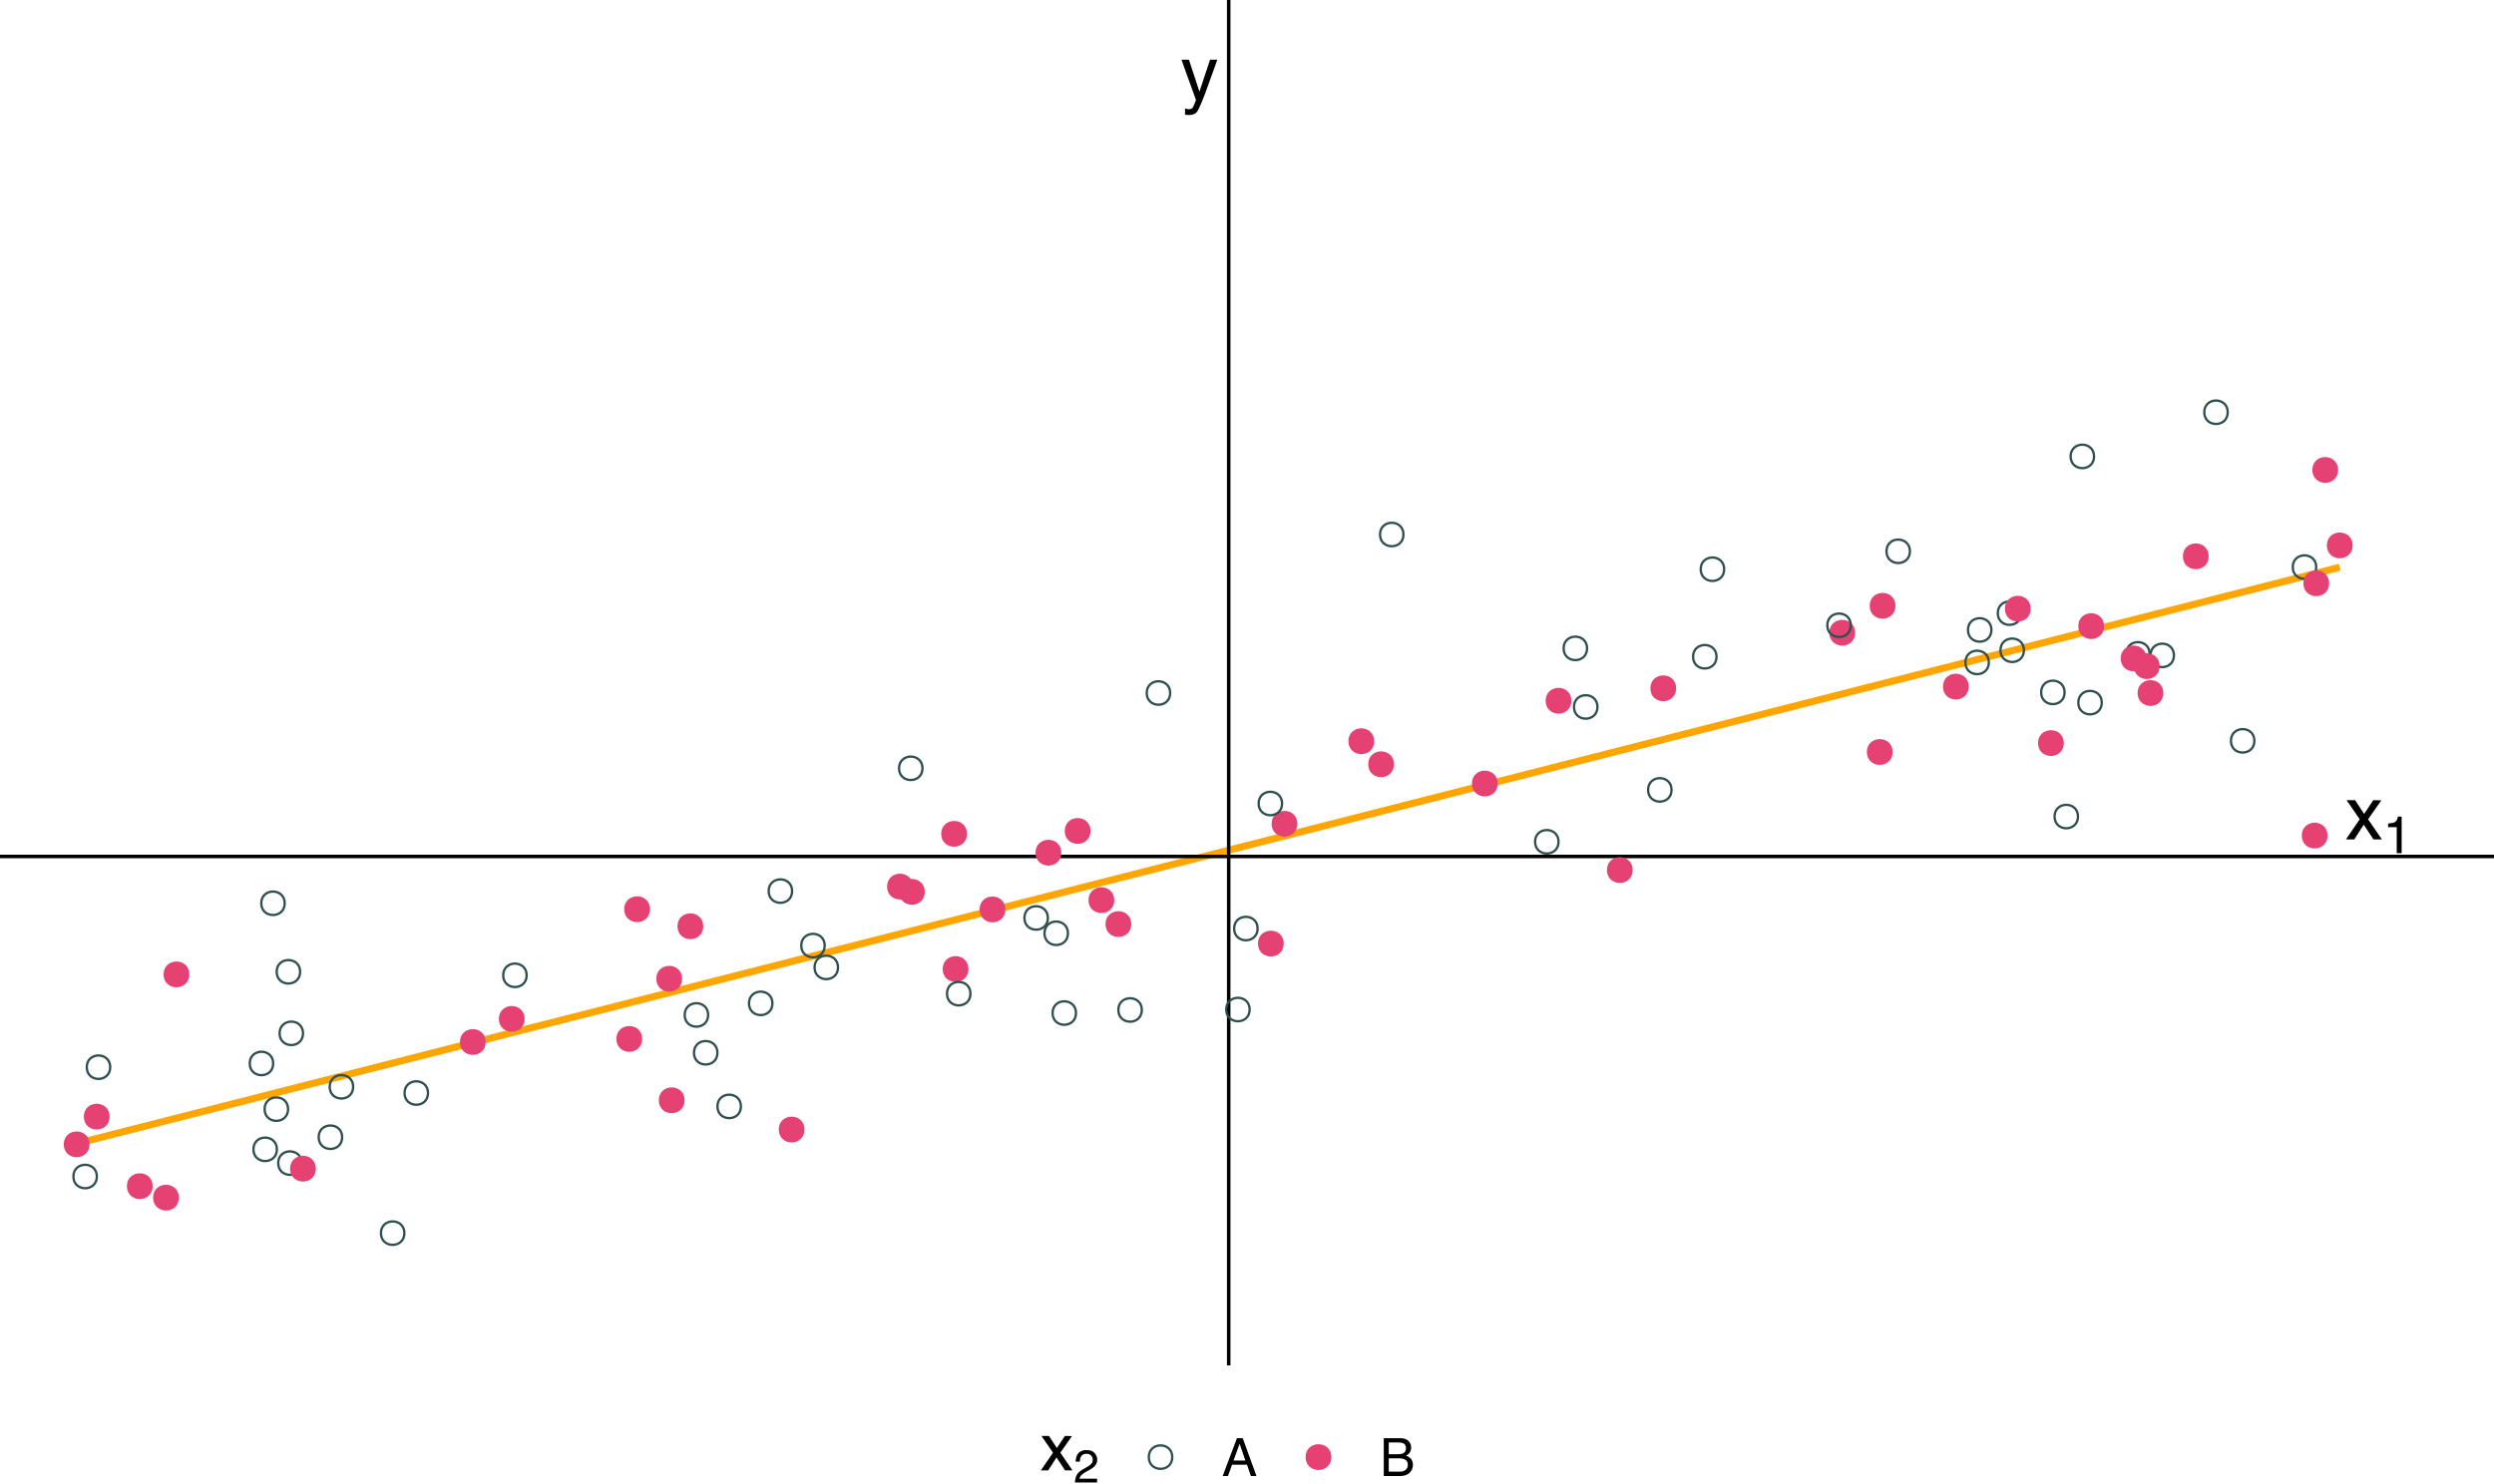 <?xml version="1.0" encoding="UTF-8"?>
<svg xmlns="http://www.w3.org/2000/svg" xmlns:xlink="http://www.w3.org/1999/xlink" width="756pt" height="450pt" viewBox="0 0 756 450" version="1.1">
<defs>
<g>
<symbol overflow="visible" id="glyph0-0">
<path style="stroke:none;" d="M 0.734 0 L 0.734 -16.328 L 13.688 -16.328 L 13.688 0 Z M 11.656 -2.047 L 11.656 -14.281 L 2.781 -14.281 L 2.781 -2.047 Z M 11.656 -2.047 "/>
</symbol>
<symbol overflow="visible" id="glyph0-1">
<path style="stroke:none;" d="M 8.906 -11.906 L 11.109 -11.906 C 10.828 -11.145 10.203 -9.406 9.234 -6.688 C 8.504 -4.633 7.898 -2.961 7.422 -1.672 C 6.266 1.359 5.445 3.207 4.969 3.875 C 4.488 4.539 3.672 4.875 2.516 4.875 C 2.234 4.875 2.016 4.863 1.859 4.844 C 1.711 4.82 1.531 4.781 1.312 4.719 L 1.312 2.906 C 1.656 3 1.906 3.055 2.062 3.078 C 2.219 3.098 2.359 3.109 2.484 3.109 C 2.848 3.109 3.117 3.047 3.297 2.922 C 3.473 2.805 3.617 2.66 3.734 2.484 C 3.773 2.422 3.91 2.113 4.141 1.562 C 4.367 1.02 4.535 0.613 4.641 0.344 L 0.234 -11.906 L 2.5 -11.906 L 5.688 -2.219 Z M 5.688 -12.188 Z M 5.688 -12.188 "/>
</symbol>
<symbol overflow="visible" id="glyph0-2">
<path style="stroke:none;" d="M 0.328 -11.906 L 2.922 -11.906 L 5.656 -7.719 L 8.422 -11.906 L 10.859 -11.844 L 6.844 -6.109 L 11.031 0 L 8.484 0 L 5.531 -4.469 L 2.656 0 L 0.125 0 L 4.312 -6.109 Z M 0.328 -11.906 "/>
</symbol>
<symbol overflow="visible" id="glyph1-0">
<path style="stroke:none;" d="M 0.516 0 L 0.516 -11.438 L 9.594 -11.438 L 9.594 0 Z M 8.156 -1.438 L 8.156 -10 L 1.953 -10 L 1.953 -1.438 Z M 8.156 -1.438 "/>
</symbol>
<symbol overflow="visible" id="glyph1-1">
<path style="stroke:none;" d="M 1.531 -7.891 L 1.531 -8.969 C 2.539 -9.062 3.242 -9.223 3.641 -9.453 C 4.035 -9.691 4.332 -10.238 4.531 -11.094 L 5.641 -11.094 L 5.641 0 L 4.141 0 L 4.141 -7.891 Z M 1.531 -7.891 "/>
</symbol>
<symbol overflow="visible" id="glyph2-0">
<path style="stroke:none;" d="M 0.641 0 L 0.641 -14.344 L 12.031 -14.344 L 12.031 0 Z M 10.234 -1.797 L 10.234 -12.547 L 2.438 -12.547 L 2.438 -1.797 Z M 10.234 -1.797 "/>
</symbol>
<symbol overflow="visible" id="glyph2-1">
<path style="stroke:none;" d="M 0.297 -10.453 L 2.562 -10.453 L 4.969 -6.781 L 7.406 -10.453 L 9.547 -10.406 L 6.016 -5.359 L 9.703 0 L 7.453 0 L 4.859 -3.922 L 2.328 0 L 0.109 0 L 3.797 -5.359 Z M 0.297 -10.453 "/>
</symbol>
<symbol overflow="visible" id="glyph3-0">
<path style="stroke:none;" d="M 0.453 0 L 0.453 -10.047 L 8.422 -10.047 L 8.422 0 Z M 7.172 -1.266 L 7.172 -8.781 L 1.703 -8.781 L 1.703 -1.266 Z M 7.172 -1.266 "/>
</symbol>
<symbol overflow="visible" id="glyph3-1">
<path style="stroke:none;" d="M 0.438 0 C 0.477 -0.844 0.648 -1.578 0.953 -2.203 C 1.266 -2.828 1.859 -3.395 2.734 -3.906 L 4.047 -4.656 C 4.629 -5 5.039 -5.289 5.281 -5.531 C 5.656 -5.914 5.844 -6.352 5.844 -6.844 C 5.844 -7.406 5.672 -7.852 5.328 -8.188 C 4.984 -8.531 4.531 -8.703 3.969 -8.703 C 3.125 -8.703 2.539 -8.379 2.219 -7.734 C 2.039 -7.391 1.941 -6.914 1.922 -6.312 L 0.672 -6.312 C 0.691 -7.164 0.852 -7.863 1.156 -8.406 C 1.688 -9.352 2.625 -9.828 3.969 -9.828 C 5.094 -9.828 5.91 -9.52 6.422 -8.906 C 6.941 -8.301 7.203 -7.629 7.203 -6.891 C 7.203 -6.109 6.926 -5.438 6.375 -4.875 C 6.062 -4.551 5.488 -4.16 4.656 -3.703 L 3.719 -3.188 C 3.281 -2.938 2.93 -2.703 2.672 -2.484 C 2.211 -2.086 1.926 -1.645 1.812 -1.156 L 7.156 -1.156 L 7.156 0 Z M 0.438 0 "/>
</symbol>
<symbol overflow="visible" id="glyph4-0">
<path style="stroke:none;" d="M 0.516 0 L 0.516 -11.484 L 9.625 -11.484 L 9.625 0 Z M 8.188 -1.438 L 8.188 -10.047 L 1.953 -10.047 L 1.953 -1.438 Z M 8.188 -1.438 "/>
</symbol>
<symbol overflow="visible" id="glyph4-1">
<path style="stroke:none;" d="M 7.109 -4.703 L 5.375 -9.781 L 3.516 -4.703 Z M 4.562 -11.484 L 6.312 -11.484 L 10.484 0 L 8.781 0 L 7.609 -3.438 L 3.078 -3.438 L 1.828 0 L 0.234 0 Z M 4.562 -11.484 "/>
</symbol>
<symbol overflow="visible" id="glyph4-2">
<path style="stroke:none;" d="M 5.531 -6.625 C 6.188 -6.625 6.695 -6.719 7.062 -6.906 C 7.633 -7.188 7.922 -7.703 7.922 -8.453 C 7.922 -9.203 7.617 -9.707 7.016 -9.969 C 6.672 -10.113 6.16 -10.188 5.484 -10.188 L 2.703 -10.188 L 2.703 -6.625 Z M 6.062 -1.328 C 7.008 -1.328 7.688 -1.602 8.094 -2.156 C 8.352 -2.508 8.484 -2.93 8.484 -3.422 C 8.484 -4.254 8.109 -4.82 7.359 -5.125 C 6.961 -5.289 6.441 -5.375 5.797 -5.375 L 2.703 -5.375 L 2.703 -1.328 Z M 1.188 -11.484 L 6.109 -11.484 C 7.453 -11.484 8.41 -11.082 8.984 -10.281 C 9.316 -9.801 9.484 -9.254 9.484 -8.641 C 9.484 -7.91 9.273 -7.316 8.859 -6.859 C 8.648 -6.609 8.344 -6.383 7.938 -6.188 C 8.531 -5.957 8.973 -5.703 9.266 -5.422 C 9.773 -4.922 10.031 -4.234 10.031 -3.359 C 10.031 -2.617 9.801 -1.945 9.344 -1.344 C 8.645 -0.445 7.539 0 6.031 0 L 1.188 0 Z M 1.188 -11.484 "/>
</symbol>
</g>
<clipPath id="clip1">
  <path d="M 371 0 L 373 0 L 373 414 L 371 414 Z M 371 0 "/>
</clipPath>
</defs>
<g id="surface34">
<rect x="0" y="0" width="756" height="450" style="fill:rgb(100%,100%,100%);fill-opacity:1;stroke:none;"/>
<path style="fill:none;stroke-width:2.134;stroke-linecap:butt;stroke-linejoin:round;stroke:rgb(100%,64.706%,0%);stroke-opacity:1;stroke-miterlimit:10;" d="M 23.234 346.742 L 31.918 344.531 L 40.602 342.316 L 57.969 337.895 L 66.652 335.68 L 92.703 329.047 L 101.387 326.832 L 118.754 322.41 L 127.438 320.195 L 153.488 313.562 L 162.172 311.348 L 188.223 304.715 L 196.906 302.5 L 214.273 298.078 L 222.957 295.863 L 249.008 289.23 L 257.691 287.016 L 275.059 282.594 L 283.742 280.379 L 309.793 273.746 L 318.477 271.531 L 327.16 269.32 L 335.848 267.109 L 344.531 264.898 L 353.215 262.684 L 370.582 258.262 L 379.266 256.047 L 405.316 249.414 L 414 247.199 L 431.367 242.777 L 440.051 240.562 L 466.102 233.93 L 474.785 231.715 L 500.836 225.082 L 509.52 222.867 L 526.887 218.445 L 535.57 216.23 L 561.621 209.598 L 570.305 207.383 L 587.672 202.961 L 596.355 200.746 L 622.406 194.113 L 631.09 191.898 L 657.141 185.266 L 665.824 183.051 L 683.191 178.629 L 691.875 176.414 L 709.242 171.992 "/>
<path style="fill:none;stroke-width:1.067;stroke-linecap:butt;stroke-linejoin:round;stroke:rgb(0%,0%,0%);stroke-opacity:1;stroke-miterlimit:10;" d="M 0 259.691 L 756 259.691 "/>
<g clip-path="url(#clip1)" clip-rule="nonzero">
<path style="fill:none;stroke-width:1.067;stroke-linecap:butt;stroke-linejoin:round;stroke:rgb(0%,0%,0%);stroke-opacity:1;stroke-miterlimit:10;" d="M 372.453 414 L 372.453 0 "/>
</g>
<g style="fill:rgb(0%,0%,0%);fill-opacity:1;">
  <use xlink:href="#glyph0-1" x="357.898" y="30.004"/>
</g>
<g style="fill:rgb(0%,0%,0%);fill-opacity:1;">
  <use xlink:href="#glyph0-2" x="710.984" y="254.527"/>
</g>
<g style="fill:rgb(0%,0%,0%);fill-opacity:1;">
  <use xlink:href="#glyph1-1" x="722.367" y="258.691"/>
</g>
<path style="fill:none;stroke-width:0.709;stroke-linecap:round;stroke-linejoin:round;stroke:rgb(18.431%,30.98%,30.98%);stroke-opacity:1;stroke-miterlimit:10;" d="M 634.766 138.395 C 634.766 143.133 627.656 143.133 627.656 138.395 C 627.656 133.652 634.766 133.652 634.766 138.395 "/>
<path style="fill:none;stroke-width:0.709;stroke-linecap:round;stroke-linejoin:round;stroke:rgb(18.431%,30.98%,30.98%);stroke-opacity:1;stroke-miterlimit:10;" d="M 234.145 304.234 C 234.145 308.973 227.035 308.973 227.035 304.234 C 227.035 299.492 234.145 299.492 234.145 304.234 "/>
<path style="fill:none;stroke-width:0.709;stroke-linecap:round;stroke-linejoin:round;stroke:rgb(18.431%,30.98%,30.98%);stroke-opacity:1;stroke-miterlimit:10;" d="M 637.105 213.047 C 637.105 217.785 629.996 217.785 629.996 213.047 C 629.996 208.305 637.105 208.305 637.105 213.047 "/>
<path style="fill:none;stroke-width:0.709;stroke-linecap:round;stroke-linejoin:round;stroke:rgb(18.431%,30.98%,30.98%);stroke-opacity:1;stroke-miterlimit:10;" d="M 481.086 196.598 C 481.086 201.336 473.977 201.336 473.977 196.598 C 473.977 191.855 481.086 191.855 481.086 196.598 "/>
<path style="fill-rule:nonzero;fill:rgb(90.196%,25.49%,45.098%);fill-opacity:1;stroke-width:0.709;stroke-linecap:round;stroke-linejoin:round;stroke:rgb(90.196%,25.49%,45.098%);stroke-opacity:1;stroke-miterlimit:10;" d="M 45.93 359.672 C 45.93 364.414 38.82 364.414 38.82 359.672 C 38.82 354.934 45.93 354.934 45.93 359.672 "/>
<path style="fill-rule:nonzero;fill:rgb(90.196%,25.49%,45.098%);fill-opacity:1;stroke-width:0.709;stroke-linecap:round;stroke-linejoin:round;stroke:rgb(90.196%,25.49%,45.098%);stroke-opacity:1;stroke-miterlimit:10;" d="M 392.918 249.781 C 392.918 254.523 385.805 254.523 385.805 249.781 C 385.805 245.043 392.918 245.043 392.918 249.781 "/>
<path style="fill-rule:nonzero;fill:rgb(90.196%,25.49%,45.098%);fill-opacity:1;stroke-width:0.709;stroke-linecap:round;stroke-linejoin:round;stroke:rgb(90.196%,25.49%,45.098%);stroke-opacity:1;stroke-miterlimit:10;" d="M 321.355 258.551 C 321.355 263.289 314.246 263.289 314.246 258.551 C 314.246 253.809 321.355 253.809 321.355 258.551 "/>
<path style="fill-rule:nonzero;fill:rgb(90.196%,25.49%,45.098%);fill-opacity:1;stroke-width:0.709;stroke-linecap:round;stroke-linejoin:round;stroke:rgb(90.196%,25.49%,45.098%);stroke-opacity:1;stroke-miterlimit:10;" d="M 207.164 333.621 C 207.164 338.363 200.055 338.363 200.055 333.621 C 200.055 328.883 207.164 328.883 207.164 333.621 "/>
<path style="fill-rule:nonzero;fill:rgb(90.196%,25.49%,45.098%);fill-opacity:1;stroke-width:0.709;stroke-linecap:round;stroke-linejoin:round;stroke:rgb(90.196%,25.49%,45.098%);stroke-opacity:1;stroke-miterlimit:10;" d="M 212.824 280.855 C 212.824 285.594 205.711 285.594 205.711 280.855 C 205.711 276.113 212.824 276.113 212.824 280.855 "/>
<path style="fill:none;stroke-width:0.709;stroke-linecap:round;stroke-linejoin:round;stroke:rgb(18.431%,30.98%,30.98%);stroke-opacity:1;stroke-miterlimit:10;" d="M 91.445 352.672 C 91.445 357.414 84.332 357.414 84.332 352.672 C 84.332 347.934 91.445 347.934 91.445 352.672 "/>
<path style="fill-rule:nonzero;fill:rgb(90.196%,25.49%,45.098%);fill-opacity:1;stroke-width:0.709;stroke-linecap:round;stroke-linejoin:round;stroke:rgb(90.196%,25.49%,45.098%);stroke-opacity:1;stroke-miterlimit:10;" d="M 279.973 270.422 C 279.973 275.164 272.863 275.164 272.863 270.422 C 272.863 265.684 279.973 265.684 279.973 270.422 "/>
<path style="fill:none;stroke-width:0.709;stroke-linecap:round;stroke-linejoin:round;stroke:rgb(18.431%,30.98%,30.98%);stroke-opacity:1;stroke-miterlimit:10;" d="M 651.617 198.262 C 651.617 203 644.508 203 644.508 198.262 C 644.508 193.52 651.617 193.52 651.617 198.262 "/>
<path style="fill-rule:nonzero;fill:rgb(90.196%,25.49%,45.098%);fill-opacity:1;stroke-width:0.709;stroke-linecap:round;stroke-linejoin:round;stroke:rgb(90.196%,25.49%,45.098%);stroke-opacity:1;stroke-miterlimit:10;" d="M 453.645 237.582 C 453.645 242.32 446.531 242.32 446.531 237.582 C 446.531 232.84 453.645 232.84 453.645 237.582 "/>
<path style="fill:none;stroke-width:0.709;stroke-linecap:round;stroke-linejoin:round;stroke:rgb(18.431%,30.98%,30.98%);stroke-opacity:1;stroke-miterlimit:10;" d="M 578.953 167.164 C 578.953 171.902 571.844 171.902 571.844 167.164 C 571.844 162.422 578.953 162.422 578.953 167.164 "/>
<path style="fill:none;stroke-width:0.709;stroke-linecap:round;stroke-linejoin:round;stroke:rgb(18.431%,30.98%,30.98%);stroke-opacity:1;stroke-miterlimit:10;" d="M 520.328 199.133 C 520.328 203.875 513.219 203.875 513.219 199.133 C 513.219 194.395 520.328 194.395 520.328 199.133 "/>
<path style="fill-rule:nonzero;fill:rgb(90.196%,25.49%,45.098%);fill-opacity:1;stroke-width:0.709;stroke-linecap:round;stroke-linejoin:round;stroke:rgb(90.196%,25.49%,45.098%);stroke-opacity:1;stroke-miterlimit:10;" d="M 337.414 272.945 C 337.414 277.684 330.301 277.684 330.301 272.945 C 330.301 268.203 337.414 268.203 337.414 272.945 "/>
<path style="fill-rule:nonzero;fill:rgb(90.196%,25.49%,45.098%);fill-opacity:1;stroke-width:0.709;stroke-linecap:round;stroke-linejoin:round;stroke:rgb(90.196%,25.49%,45.098%);stroke-opacity:1;stroke-miterlimit:10;" d="M 416.203 224.746 C 416.203 229.488 409.094 229.488 409.094 224.746 C 409.094 220.008 416.203 220.008 416.203 224.746 "/>
<path style="fill:none;stroke-width:0.709;stroke-linecap:round;stroke-linejoin:round;stroke:rgb(18.431%,30.98%,30.98%);stroke-opacity:1;stroke-miterlimit:10;" d="M 91.855 313.324 C 91.855 318.062 84.746 318.062 84.746 313.324 C 84.746 308.582 91.855 308.582 91.855 313.324 "/>
<path style="fill-rule:nonzero;fill:rgb(90.196%,25.49%,45.098%);fill-opacity:1;stroke-width:0.709;stroke-linecap:round;stroke-linejoin:round;stroke:rgb(90.196%,25.49%,45.098%);stroke-opacity:1;stroke-miterlimit:10;" d="M 194.309 315.02 C 194.309 319.758 187.199 319.758 187.199 315.02 C 187.199 310.277 194.309 310.277 194.309 315.02 "/>
<path style="fill:none;stroke-width:0.709;stroke-linecap:round;stroke-linejoin:round;stroke:rgb(18.431%,30.98%,30.98%);stroke-opacity:1;stroke-miterlimit:10;" d="M 625.836 209.941 C 625.836 214.68 618.727 214.68 618.727 209.941 C 618.727 205.199 625.836 205.199 625.836 209.941 "/>
<path style="fill-rule:nonzero;fill:rgb(90.196%,25.49%,45.098%);fill-opacity:1;stroke-width:0.709;stroke-linecap:round;stroke-linejoin:round;stroke:rgb(90.196%,25.49%,45.098%);stroke-opacity:1;stroke-miterlimit:10;" d="M 669.156 168.684 C 669.156 173.422 662.047 173.422 662.047 168.684 C 662.047 163.941 669.156 163.941 669.156 168.684 "/>
<path style="fill-rule:nonzero;fill:rgb(90.196%,25.49%,45.098%);fill-opacity:1;stroke-width:0.709;stroke-linecap:round;stroke-linejoin:round;stroke:rgb(90.196%,25.49%,45.098%);stroke-opacity:1;stroke-miterlimit:10;" d="M 196.68 275.691 C 196.68 280.434 189.566 280.434 189.566 275.691 C 189.566 270.949 196.68 270.949 196.68 275.691 "/>
<path style="fill:none;stroke-width:0.709;stroke-linecap:round;stroke-linejoin:round;stroke:rgb(18.431%,30.98%,30.98%);stroke-opacity:1;stroke-miterlimit:10;" d="M 658.984 198.723 C 658.984 203.461 651.875 203.461 651.875 198.723 C 651.875 193.98 658.984 193.98 658.984 198.723 "/>
<path style="fill:none;stroke-width:0.709;stroke-linecap:round;stroke-linejoin:round;stroke:rgb(18.431%,30.98%,30.98%);stroke-opacity:1;stroke-miterlimit:10;" d="M 159.645 295.727 C 159.645 300.469 152.535 300.469 152.535 295.727 C 152.535 290.988 159.645 290.988 159.645 295.727 "/>
<path style="fill-rule:nonzero;fill:rgb(90.196%,25.49%,45.098%);fill-opacity:1;stroke-width:0.709;stroke-linecap:round;stroke-linejoin:round;stroke:rgb(90.196%,25.49%,45.098%);stroke-opacity:1;stroke-miterlimit:10;" d="M 293.215 293.832 C 293.215 298.574 286.105 298.574 286.105 293.832 C 286.105 289.09 293.215 289.09 293.215 293.832 "/>
<path style="fill:none;stroke-width:0.709;stroke-linecap:round;stroke-linejoin:round;stroke:rgb(18.431%,30.98%,30.98%);stroke-opacity:1;stroke-miterlimit:10;" d="M 326.168 307.168 C 326.168 311.906 319.059 311.906 319.059 307.168 C 319.059 302.426 326.168 302.426 326.168 307.168 "/>
<path style="fill-rule:nonzero;fill:rgb(90.196%,25.49%,45.098%);fill-opacity:1;stroke-width:0.709;stroke-linecap:round;stroke-linejoin:round;stroke:rgb(90.196%,25.49%,45.098%);stroke-opacity:1;stroke-miterlimit:10;" d="M 712.801 165.375 C 712.801 170.117 705.688 170.117 705.688 165.375 C 705.688 160.637 712.801 160.637 712.801 165.375 "/>
<path style="fill-rule:nonzero;fill:rgb(90.196%,25.49%,45.098%);fill-opacity:1;stroke-width:0.709;stroke-linecap:round;stroke-linejoin:round;stroke:rgb(90.196%,25.49%,45.098%);stroke-opacity:1;stroke-miterlimit:10;" d="M 507.738 208.707 C 507.738 213.445 500.625 213.445 500.625 208.707 C 500.625 203.965 507.738 203.965 507.738 208.707 "/>
<path style="fill-rule:nonzero;fill:rgb(90.196%,25.49%,45.098%);fill-opacity:1;stroke-width:0.709;stroke-linecap:round;stroke-linejoin:round;stroke:rgb(90.196%,25.49%,45.098%);stroke-opacity:1;stroke-miterlimit:10;" d="M 26.789 346.988 C 26.789 351.727 19.68 351.727 19.68 346.988 C 19.68 342.246 26.789 342.246 26.789 346.988 "/>
<path style="fill:none;stroke-width:0.709;stroke-linecap:round;stroke-linejoin:round;stroke:rgb(18.431%,30.98%,30.98%);stroke-opacity:1;stroke-miterlimit:10;" d="M 346.113 306.234 C 346.113 310.977 339.004 310.977 339.004 306.234 C 339.004 301.496 346.113 301.496 346.113 306.234 "/>
<path style="fill:none;stroke-width:0.709;stroke-linecap:round;stroke-linejoin:round;stroke:rgb(18.431%,30.98%,30.98%);stroke-opacity:1;stroke-miterlimit:10;" d="M 506.691 239.504 C 506.691 244.246 499.578 244.246 499.578 239.504 C 499.578 234.766 506.691 234.766 506.691 239.504 "/>
<path style="fill-rule:nonzero;fill:rgb(90.196%,25.49%,45.098%);fill-opacity:1;stroke-width:0.709;stroke-linecap:round;stroke-linejoin:round;stroke:rgb(90.196%,25.49%,45.098%);stroke-opacity:1;stroke-miterlimit:10;" d="M 158.688 308.945 C 158.688 313.688 151.574 313.688 151.574 308.945 C 151.574 304.207 158.688 304.207 158.688 308.945 "/>
<path style="fill:none;stroke-width:0.709;stroke-linecap:round;stroke-linejoin:round;stroke:rgb(18.431%,30.98%,30.98%);stroke-opacity:1;stroke-miterlimit:10;" d="M 381.219 281.547 C 381.219 286.289 374.105 286.289 374.105 281.547 C 374.105 276.809 381.219 276.809 381.219 281.547 "/>
<path style="fill:none;stroke-width:0.709;stroke-linecap:round;stroke-linejoin:round;stroke:rgb(18.431%,30.98%,30.98%);stroke-opacity:1;stroke-miterlimit:10;" d="M 323.723 282.984 C 323.723 287.723 316.613 287.723 316.613 282.984 C 316.613 278.242 323.723 278.242 323.723 282.984 "/>
<path style="fill:none;stroke-width:0.709;stroke-linecap:round;stroke-linejoin:round;stroke:rgb(18.431%,30.98%,30.98%);stroke-opacity:1;stroke-miterlimit:10;" d="M 83.934 348.492 C 83.934 353.234 76.82 353.234 76.82 348.492 C 76.82 343.754 83.934 343.754 83.934 348.492 "/>
<path style="fill:none;stroke-width:0.709;stroke-linecap:round;stroke-linejoin:round;stroke:rgb(18.431%,30.98%,30.98%);stroke-opacity:1;stroke-miterlimit:10;" d="M 683.371 224.633 C 683.371 229.371 676.258 229.371 676.258 224.633 C 676.258 219.891 683.371 219.891 683.371 224.633 "/>
<path style="fill-rule:nonzero;fill:rgb(90.196%,25.49%,45.098%);fill-opacity:1;stroke-width:0.709;stroke-linecap:round;stroke-linejoin:round;stroke:rgb(90.196%,25.49%,45.098%);stroke-opacity:1;stroke-miterlimit:10;" d="M 625.242 225.32 C 625.242 230.059 618.133 230.059 618.133 225.32 C 618.133 220.578 625.242 220.578 625.242 225.32 "/>
<path style="fill:none;stroke-width:0.709;stroke-linecap:round;stroke-linejoin:round;stroke:rgb(18.431%,30.98%,30.98%);stroke-opacity:1;stroke-miterlimit:10;" d="M 472.434 255.242 C 472.434 259.984 465.32 259.984 465.32 255.242 C 465.32 250.5 472.434 250.5 472.434 255.242 "/>
<path style="fill:none;stroke-width:0.709;stroke-linecap:round;stroke-linejoin:round;stroke:rgb(18.431%,30.98%,30.98%);stroke-opacity:1;stroke-miterlimit:10;" d="M 87.324 336.305 C 87.324 341.047 80.211 341.047 80.211 336.305 C 80.211 331.566 87.324 331.566 87.324 336.305 "/>
<path style="fill:none;stroke-width:0.709;stroke-linecap:round;stroke-linejoin:round;stroke:rgb(18.431%,30.98%,30.98%);stroke-opacity:1;stroke-miterlimit:10;" d="M 388.637 243.637 C 388.637 248.379 381.527 248.379 381.527 243.637 C 381.527 238.898 388.637 238.898 388.637 243.637 "/>
<path style="fill:none;stroke-width:0.709;stroke-linecap:round;stroke-linejoin:round;stroke:rgb(18.431%,30.98%,30.98%);stroke-opacity:1;stroke-miterlimit:10;" d="M 249.992 286.715 C 249.992 291.453 242.883 291.453 242.883 286.715 C 242.883 281.973 249.992 281.973 249.992 286.715 "/>
<path style="fill:none;stroke-width:0.709;stroke-linecap:round;stroke-linejoin:round;stroke:rgb(18.431%,30.98%,30.98%);stroke-opacity:1;stroke-miterlimit:10;" d="M 254.027 293.332 C 254.027 298.074 246.914 298.074 246.914 293.332 C 246.914 288.594 254.027 288.594 254.027 293.332 "/>
<path style="fill-rule:nonzero;fill:rgb(90.196%,25.49%,45.098%);fill-opacity:1;stroke-width:0.709;stroke-linecap:round;stroke-linejoin:round;stroke:rgb(90.196%,25.49%,45.098%);stroke-opacity:1;stroke-miterlimit:10;" d="M 705.191 253.359 C 705.191 258.098 698.082 258.098 698.082 253.359 C 698.082 248.617 705.191 248.617 705.191 253.359 "/>
<path style="fill:none;stroke-width:0.709;stroke-linecap:round;stroke-linejoin:round;stroke:rgb(18.431%,30.98%,30.98%);stroke-opacity:1;stroke-miterlimit:10;" d="M 214.656 307.746 C 214.656 312.488 207.547 312.488 207.547 307.746 C 207.547 303.008 214.656 303.008 214.656 307.746 "/>
<path style="fill:none;stroke-width:0.709;stroke-linecap:round;stroke-linejoin:round;stroke:rgb(18.431%,30.98%,30.98%);stroke-opacity:1;stroke-miterlimit:10;" d="M 425.43 162.07 C 425.43 166.812 418.32 166.812 418.32 162.07 C 418.32 157.328 425.43 157.328 425.43 162.07 "/>
<path style="fill:none;stroke-width:0.709;stroke-linecap:round;stroke-linejoin:round;stroke:rgb(18.431%,30.98%,30.98%);stroke-opacity:1;stroke-miterlimit:10;" d="M 29.363 356.738 C 29.363 361.48 22.254 361.48 22.254 356.738 C 22.254 352 29.363 352 29.363 356.738 "/>
<path style="fill-rule:nonzero;fill:rgb(90.196%,25.49%,45.098%);fill-opacity:1;stroke-width:0.709;stroke-linecap:round;stroke-linejoin:round;stroke:rgb(90.196%,25.49%,45.098%);stroke-opacity:1;stroke-miterlimit:10;" d="M 276.363 268.824 C 276.363 273.566 269.254 273.566 269.254 268.824 C 269.254 264.086 276.363 264.086 276.363 268.824 "/>
<path style="fill-rule:nonzero;fill:rgb(90.196%,25.49%,45.098%);fill-opacity:1;stroke-width:0.709;stroke-linecap:round;stroke-linejoin:round;stroke:rgb(90.196%,25.49%,45.098%);stroke-opacity:1;stroke-miterlimit:10;" d="M 574.215 183.684 C 574.215 188.426 567.105 188.426 567.105 183.684 C 567.105 178.945 574.215 178.945 574.215 183.684 "/>
<path style="fill:none;stroke-width:0.709;stroke-linecap:round;stroke-linejoin:round;stroke:rgb(18.431%,30.98%,30.98%);stroke-opacity:1;stroke-miterlimit:10;" d="M 602.871 200.855 C 602.871 205.594 595.762 205.594 595.762 200.855 C 595.762 196.113 602.871 196.113 602.871 200.855 "/>
<path style="fill:none;stroke-width:0.709;stroke-linecap:round;stroke-linejoin:round;stroke:rgb(18.431%,30.98%,30.98%);stroke-opacity:1;stroke-miterlimit:10;" d="M 612.695 185.91 C 612.695 190.652 605.586 190.652 605.586 185.91 C 605.586 181.172 612.695 181.172 612.695 185.91 "/>
<path style="fill:none;stroke-width:0.709;stroke-linecap:round;stroke-linejoin:round;stroke:rgb(18.431%,30.98%,30.98%);stroke-opacity:1;stroke-miterlimit:10;" d="M 675.285 125 C 675.285 129.742 668.176 129.742 668.176 125 C 668.176 120.262 675.285 120.262 675.285 125 "/>
<path style="fill-rule:nonzero;fill:rgb(90.196%,25.49%,45.098%);fill-opacity:1;stroke-width:0.709;stroke-linecap:round;stroke-linejoin:round;stroke:rgb(90.196%,25.49%,45.098%);stroke-opacity:1;stroke-miterlimit:10;" d="M 53.875 363.148 C 53.875 367.887 46.762 367.887 46.762 363.148 C 46.762 358.406 53.875 358.406 53.875 363.148 "/>
<path style="fill-rule:nonzero;fill:rgb(90.196%,25.49%,45.098%);fill-opacity:1;stroke-width:0.709;stroke-linecap:round;stroke-linejoin:round;stroke:rgb(90.196%,25.49%,45.098%);stroke-opacity:1;stroke-miterlimit:10;" d="M 292.77 252.836 C 292.77 257.574 285.656 257.574 285.656 252.836 C 285.656 248.094 292.77 248.094 292.77 252.836 "/>
<path style="fill-rule:nonzero;fill:rgb(90.196%,25.49%,45.098%);fill-opacity:1;stroke-width:0.709;stroke-linecap:round;stroke-linejoin:round;stroke:rgb(90.196%,25.49%,45.098%);stroke-opacity:1;stroke-miterlimit:10;" d="M 243.52 342.496 C 243.52 347.234 236.41 347.234 236.41 342.496 C 236.41 337.754 243.52 337.754 243.52 342.496 "/>
<path style="fill-rule:nonzero;fill:rgb(90.196%,25.49%,45.098%);fill-opacity:1;stroke-width:0.709;stroke-linecap:round;stroke-linejoin:round;stroke:rgb(90.196%,25.49%,45.098%);stroke-opacity:1;stroke-miterlimit:10;" d="M 637.453 189.855 C 637.453 194.594 630.34 194.594 630.34 189.855 C 630.34 185.113 637.453 185.113 637.453 189.855 "/>
<path style="fill-rule:nonzero;fill:rgb(90.196%,25.49%,45.098%);fill-opacity:1;stroke-width:0.709;stroke-linecap:round;stroke-linejoin:round;stroke:rgb(90.196%,25.49%,45.098%);stroke-opacity:1;stroke-miterlimit:10;" d="M 57.043 295.453 C 57.043 300.195 49.934 300.195 49.934 295.453 C 49.934 290.715 57.043 290.715 57.043 295.453 "/>
<path style="fill:none;stroke-width:0.709;stroke-linecap:round;stroke-linejoin:round;stroke:rgb(18.431%,30.98%,30.98%);stroke-opacity:1;stroke-miterlimit:10;" d="M 240.109 270.195 C 240.109 274.934 233 274.934 233 270.195 C 233 265.453 240.109 265.453 240.109 270.195 "/>
<path style="fill-rule:nonzero;fill:rgb(90.196%,25.49%,45.098%);fill-opacity:1;stroke-width:0.709;stroke-linecap:round;stroke-linejoin:round;stroke:rgb(90.196%,25.49%,45.098%);stroke-opacity:1;stroke-miterlimit:10;" d="M 615.203 184.57 C 615.203 189.309 608.09 189.309 608.09 184.57 C 608.09 179.828 615.203 179.828 615.203 184.57 "/>
<path style="fill-rule:nonzero;fill:rgb(90.196%,25.49%,45.098%);fill-opacity:1;stroke-width:0.709;stroke-linecap:round;stroke-linejoin:round;stroke:rgb(90.196%,25.49%,45.098%);stroke-opacity:1;stroke-miterlimit:10;" d="M 475.984 212.477 C 475.984 217.215 468.875 217.215 468.875 212.477 C 468.875 207.734 475.984 207.734 475.984 212.477 "/>
<path style="fill:none;stroke-width:0.709;stroke-linecap:round;stroke-linejoin:round;stroke:rgb(18.431%,30.98%,30.98%);stroke-opacity:1;stroke-miterlimit:10;" d="M 86.305 273.887 C 86.305 278.629 79.195 278.629 79.195 273.887 C 79.195 269.148 86.305 269.148 86.305 273.887 "/>
<path style="fill-rule:nonzero;fill:rgb(90.196%,25.49%,45.098%);fill-opacity:1;stroke-width:0.709;stroke-linecap:round;stroke-linejoin:round;stroke:rgb(90.196%,25.49%,45.098%);stroke-opacity:1;stroke-miterlimit:10;" d="M 95.391 354.363 C 95.391 359.102 88.277 359.102 88.277 354.363 C 88.277 349.621 95.391 349.621 95.391 354.363 "/>
<path style="fill-rule:nonzero;fill:rgb(90.196%,25.49%,45.098%);fill-opacity:1;stroke-width:0.709;stroke-linecap:round;stroke-linejoin:round;stroke:rgb(90.196%,25.49%,45.098%);stroke-opacity:1;stroke-miterlimit:10;" d="M 388.785 286.109 C 388.785 290.852 381.672 290.852 381.672 286.109 C 381.672 281.371 388.785 281.371 388.785 286.109 "/>
<path style="fill-rule:nonzero;fill:rgb(90.196%,25.49%,45.098%);fill-opacity:1;stroke-width:0.709;stroke-linecap:round;stroke-linejoin:round;stroke:rgb(90.196%,25.49%,45.098%);stroke-opacity:1;stroke-miterlimit:10;" d="M 330.219 251.965 C 330.219 256.703 323.109 256.703 323.109 251.965 C 323.109 247.223 330.219 247.223 330.219 251.965 "/>
<path style="fill:none;stroke-width:0.709;stroke-linecap:round;stroke-linejoin:round;stroke:rgb(18.431%,30.98%,30.98%);stroke-opacity:1;stroke-miterlimit:10;" d="M 217.469 319.219 C 217.469 323.957 210.355 323.957 210.355 319.219 C 210.355 314.477 217.469 314.477 217.469 319.219 "/>
<path style="fill-rule:nonzero;fill:rgb(90.196%,25.49%,45.098%);fill-opacity:1;stroke-width:0.709;stroke-linecap:round;stroke-linejoin:round;stroke:rgb(90.196%,25.49%,45.098%);stroke-opacity:1;stroke-miterlimit:10;" d="M 650.305 199.645 C 650.305 204.383 643.195 204.383 643.195 199.645 C 643.195 194.902 650.305 194.902 650.305 199.645 "/>
<path style="fill-rule:nonzero;fill:rgb(90.196%,25.49%,45.098%);fill-opacity:1;stroke-width:0.709;stroke-linecap:round;stroke-linejoin:round;stroke:rgb(90.196%,25.49%,45.098%);stroke-opacity:1;stroke-miterlimit:10;" d="M 561.988 191.852 C 561.988 196.594 554.875 196.594 554.875 191.852 C 554.875 187.113 561.988 187.113 561.988 191.852 "/>
<path style="fill:none;stroke-width:0.709;stroke-linecap:round;stroke-linejoin:round;stroke:rgb(18.431%,30.98%,30.98%);stroke-opacity:1;stroke-miterlimit:10;" d="M 561.027 189.594 C 561.027 194.336 553.914 194.336 553.914 189.594 C 553.914 184.855 561.027 184.855 561.027 189.594 "/>
<path style="fill:none;stroke-width:0.709;stroke-linecap:round;stroke-linejoin:round;stroke:rgb(18.431%,30.98%,30.98%);stroke-opacity:1;stroke-miterlimit:10;" d="M 224.59 335.477 C 224.59 340.219 217.48 340.219 217.48 335.477 C 217.48 330.738 224.59 330.738 224.59 335.477 "/>
<path style="fill:none;stroke-width:0.709;stroke-linecap:round;stroke-linejoin:round;stroke:rgb(18.431%,30.98%,30.98%);stroke-opacity:1;stroke-miterlimit:10;" d="M 294.172 301.293 C 294.172 306.035 287.059 306.035 287.059 301.293 C 287.059 296.555 294.172 296.555 294.172 301.293 "/>
<path style="fill:none;stroke-width:0.709;stroke-linecap:round;stroke-linejoin:round;stroke:rgb(18.431%,30.98%,30.98%);stroke-opacity:1;stroke-miterlimit:10;" d="M 522.645 172.594 C 522.645 177.336 515.535 177.336 515.535 172.594 C 515.535 167.855 522.645 167.855 522.645 172.594 "/>
<path style="fill:none;stroke-width:0.709;stroke-linecap:round;stroke-linejoin:round;stroke:rgb(18.431%,30.98%,30.98%);stroke-opacity:1;stroke-miterlimit:10;" d="M 378.805 306.105 C 378.805 310.844 371.695 310.844 371.695 306.105 C 371.695 301.363 378.805 301.363 378.805 306.105 "/>
<path style="fill:none;stroke-width:0.709;stroke-linecap:round;stroke-linejoin:round;stroke:rgb(18.431%,30.98%,30.98%);stroke-opacity:1;stroke-miterlimit:10;" d="M 122.582 373.906 C 122.582 378.648 115.473 378.648 115.473 373.906 C 115.473 369.168 122.582 369.168 122.582 373.906 "/>
<path style="fill:none;stroke-width:0.709;stroke-linecap:round;stroke-linejoin:round;stroke:rgb(18.431%,30.98%,30.98%);stroke-opacity:1;stroke-miterlimit:10;" d="M 103.715 344.824 C 103.715 349.562 96.602 349.562 96.602 344.824 C 96.602 340.082 103.715 340.082 103.715 344.824 "/>
<path style="fill:none;stroke-width:0.709;stroke-linecap:round;stroke-linejoin:round;stroke:rgb(18.431%,30.98%,30.98%);stroke-opacity:1;stroke-miterlimit:10;" d="M 90.977 294.66 C 90.977 299.402 83.867 299.402 83.867 294.66 C 83.867 289.922 90.977 289.922 90.977 294.66 "/>
<path style="fill-rule:nonzero;fill:rgb(90.196%,25.49%,45.098%);fill-opacity:1;stroke-width:0.709;stroke-linecap:round;stroke-linejoin:round;stroke:rgb(90.196%,25.49%,45.098%);stroke-opacity:1;stroke-miterlimit:10;" d="M 654.309 201.98 C 654.309 206.723 647.199 206.723 647.199 201.98 C 647.199 197.242 654.309 197.242 654.309 201.98 "/>
<path style="fill:none;stroke-width:0.709;stroke-linecap:round;stroke-linejoin:round;stroke:rgb(18.431%,30.98%,30.98%);stroke-opacity:1;stroke-miterlimit:10;" d="M 107.051 329.535 C 107.051 334.277 99.938 334.277 99.938 329.535 C 99.938 324.797 107.051 324.797 107.051 329.535 "/>
<path style="fill-rule:nonzero;fill:rgb(90.196%,25.49%,45.098%);fill-opacity:1;stroke-width:0.709;stroke-linecap:round;stroke-linejoin:round;stroke:rgb(90.196%,25.49%,45.098%);stroke-opacity:1;stroke-miterlimit:10;" d="M 146.883 315.953 C 146.883 320.691 139.773 320.691 139.773 315.953 C 139.773 311.211 146.883 311.211 146.883 315.953 "/>
<path style="fill:none;stroke-width:0.709;stroke-linecap:round;stroke-linejoin:round;stroke:rgb(18.431%,30.98%,30.98%);stroke-opacity:1;stroke-miterlimit:10;" d="M 279.637 232.961 C 279.637 237.703 272.527 237.703 272.527 232.961 C 272.527 228.223 279.637 228.223 279.637 232.961 "/>
<path style="fill:none;stroke-width:0.709;stroke-linecap:round;stroke-linejoin:round;stroke:rgb(18.431%,30.98%,30.98%);stroke-opacity:1;stroke-miterlimit:10;" d="M 33.41 323.586 C 33.41 328.324 26.301 328.324 26.301 323.586 C 26.301 318.844 33.41 318.844 33.41 323.586 "/>
<path style="fill-rule:nonzero;fill:rgb(90.196%,25.49%,45.098%);fill-opacity:1;stroke-width:0.709;stroke-linecap:round;stroke-linejoin:round;stroke:rgb(90.196%,25.49%,45.098%);stroke-opacity:1;stroke-miterlimit:10;" d="M 655.426 210.137 C 655.426 214.875 648.316 214.875 648.316 210.137 C 648.316 205.395 655.426 205.395 655.426 210.137 "/>
<path style="fill:none;stroke-width:0.709;stroke-linecap:round;stroke-linejoin:round;stroke:rgb(18.431%,30.98%,30.98%);stroke-opacity:1;stroke-miterlimit:10;" d="M 354.711 210.129 C 354.711 214.871 347.602 214.871 347.602 210.129 C 347.602 205.391 354.711 205.391 354.711 210.129 "/>
<path style="fill-rule:nonzero;fill:rgb(90.196%,25.49%,45.098%);fill-opacity:1;stroke-width:0.709;stroke-linecap:round;stroke-linejoin:round;stroke:rgb(90.196%,25.49%,45.098%);stroke-opacity:1;stroke-miterlimit:10;" d="M 422.207 231.738 C 422.207 236.48 415.098 236.48 415.098 231.738 C 415.098 227 422.207 227 422.207 231.738 "/>
<path style="fill-rule:nonzero;fill:rgb(90.196%,25.49%,45.098%);fill-opacity:1;stroke-width:0.709;stroke-linecap:round;stroke-linejoin:round;stroke:rgb(90.196%,25.49%,45.098%);stroke-opacity:1;stroke-miterlimit:10;" d="M 494.566 263.816 C 494.566 268.555 487.457 268.555 487.457 263.816 C 487.457 259.074 494.566 259.074 494.566 263.816 "/>
<path style="fill:none;stroke-width:0.709;stroke-linecap:round;stroke-linejoin:round;stroke:rgb(18.431%,30.98%,30.98%);stroke-opacity:1;stroke-miterlimit:10;" d="M 613.504 197.168 C 613.504 201.91 606.391 201.91 606.391 197.168 C 606.391 192.43 613.504 192.43 613.504 197.168 "/>
<path style="fill-rule:nonzero;fill:rgb(90.196%,25.49%,45.098%);fill-opacity:1;stroke-width:0.709;stroke-linecap:round;stroke-linejoin:round;stroke:rgb(90.196%,25.49%,45.098%);stroke-opacity:1;stroke-miterlimit:10;" d="M 32.879 338.578 C 32.879 343.32 25.766 343.32 25.766 338.578 C 25.766 333.84 32.879 333.84 32.879 338.578 "/>
<path style="fill-rule:nonzero;fill:rgb(90.196%,25.49%,45.098%);fill-opacity:1;stroke-width:0.709;stroke-linecap:round;stroke-linejoin:round;stroke:rgb(90.196%,25.49%,45.098%);stroke-opacity:1;stroke-miterlimit:10;" d="M 206.41 296.777 C 206.41 301.516 199.301 301.516 199.301 296.777 C 199.301 292.035 206.41 292.035 206.41 296.777 "/>
<path style="fill-rule:nonzero;fill:rgb(90.196%,25.49%,45.098%);fill-opacity:1;stroke-width:0.709;stroke-linecap:round;stroke-linejoin:round;stroke:rgb(90.196%,25.49%,45.098%);stroke-opacity:1;stroke-miterlimit:10;" d="M 304.402 275.75 C 304.402 280.492 297.293 280.492 297.293 275.75 C 297.293 271.012 304.402 271.012 304.402 275.75 "/>
<path style="fill:none;stroke-width:0.709;stroke-linecap:round;stroke-linejoin:round;stroke:rgb(18.431%,30.98%,30.98%);stroke-opacity:1;stroke-miterlimit:10;" d="M 603.652 191.008 C 603.652 195.746 596.543 195.746 596.543 191.008 C 596.543 186.266 603.652 186.266 603.652 191.008 "/>
<path style="fill:none;stroke-width:0.709;stroke-linecap:round;stroke-linejoin:round;stroke:rgb(18.431%,30.98%,30.98%);stroke-opacity:1;stroke-miterlimit:10;" d="M 317.641 278.332 C 317.641 283.074 310.531 283.074 310.531 278.332 C 310.531 273.594 317.641 273.594 317.641 278.332 "/>
<path style="fill:none;stroke-width:0.709;stroke-linecap:round;stroke-linejoin:round;stroke:rgb(18.431%,30.98%,30.98%);stroke-opacity:1;stroke-miterlimit:10;" d="M 629.898 247.59 C 629.898 252.332 622.789 252.332 622.789 247.59 C 622.789 242.852 629.898 242.852 629.898 247.59 "/>
<path style="fill:none;stroke-width:0.709;stroke-linecap:round;stroke-linejoin:round;stroke:rgb(18.431%,30.98%,30.98%);stroke-opacity:1;stroke-miterlimit:10;" d="M 484.23 214.355 C 484.23 219.094 477.117 219.094 477.117 214.355 C 477.117 209.613 484.23 209.613 484.23 214.355 "/>
<path style="fill:none;stroke-width:0.709;stroke-linecap:round;stroke-linejoin:round;stroke:rgb(18.431%,30.98%,30.98%);stroke-opacity:1;stroke-miterlimit:10;" d="M 702.105 171.953 C 702.105 176.691 694.996 176.691 694.996 171.953 C 694.996 167.211 702.105 167.211 702.105 171.953 "/>
<path style="fill-rule:nonzero;fill:rgb(90.196%,25.49%,45.098%);fill-opacity:1;stroke-width:0.709;stroke-linecap:round;stroke-linejoin:round;stroke:rgb(90.196%,25.49%,45.098%);stroke-opacity:1;stroke-miterlimit:10;" d="M 708.395 142.5 C 708.395 147.242 701.285 147.242 701.285 142.5 C 701.285 137.762 708.395 137.762 708.395 142.5 "/>
<path style="fill-rule:nonzero;fill:rgb(90.196%,25.49%,45.098%);fill-opacity:1;stroke-width:0.709;stroke-linecap:round;stroke-linejoin:round;stroke:rgb(90.196%,25.49%,45.098%);stroke-opacity:1;stroke-miterlimit:10;" d="M 705.676 176.855 C 705.676 181.598 698.566 181.598 698.566 176.855 C 698.566 172.117 705.676 172.117 705.676 176.855 "/>
<path style="fill:none;stroke-width:0.709;stroke-linecap:round;stroke-linejoin:round;stroke:rgb(18.431%,30.98%,30.98%);stroke-opacity:1;stroke-miterlimit:10;" d="M 129.742 331.422 C 129.742 336.164 122.629 336.164 122.629 331.422 C 122.629 326.684 129.742 326.684 129.742 331.422 "/>
<path style="fill:none;stroke-width:0.709;stroke-linecap:round;stroke-linejoin:round;stroke:rgb(18.431%,30.98%,30.98%);stroke-opacity:1;stroke-miterlimit:10;" d="M 82.809 322.453 C 82.809 327.195 75.699 327.195 75.699 322.453 C 75.699 317.715 82.809 317.715 82.809 322.453 "/>
<path style="fill-rule:nonzero;fill:rgb(90.196%,25.49%,45.098%);fill-opacity:1;stroke-width:0.709;stroke-linecap:round;stroke-linejoin:round;stroke:rgb(90.196%,25.49%,45.098%);stroke-opacity:1;stroke-miterlimit:10;" d="M 596.434 208.188 C 596.434 212.926 589.32 212.926 589.32 208.188 C 589.32 203.445 596.434 203.445 596.434 208.188 "/>
<path style="fill-rule:nonzero;fill:rgb(90.196%,25.49%,45.098%);fill-opacity:1;stroke-width:0.709;stroke-linecap:round;stroke-linejoin:round;stroke:rgb(90.196%,25.49%,45.098%);stroke-opacity:1;stroke-miterlimit:10;" d="M 342.57 280.195 C 342.57 284.938 335.461 284.938 335.461 280.195 C 335.461 275.457 342.57 275.457 342.57 280.195 "/>
<path style="fill-rule:nonzero;fill:rgb(90.196%,25.49%,45.098%);fill-opacity:1;stroke-width:0.709;stroke-linecap:round;stroke-linejoin:round;stroke:rgb(90.196%,25.49%,45.098%);stroke-opacity:1;stroke-miterlimit:10;" d="M 573.359 228.016 C 573.359 232.758 566.25 232.758 566.25 228.016 C 566.25 223.277 573.359 223.277 573.359 228.016 "/>
<g style="fill:rgb(0%,0%,0%);fill-opacity:1;">
  <use xlink:href="#glyph2-1" x="315.398" y="445.848"/>
</g>
<g style="fill:rgb(0%,0%,0%);fill-opacity:1;">
  <use xlink:href="#glyph3-1" x="325.398" y="449.508"/>
</g>
<path style="fill:none;stroke-width:0.709;stroke-linecap:round;stroke-linejoin:round;stroke:rgb(18.431%,30.98%,30.98%);stroke-opacity:1;stroke-miterlimit:10;" d="M 355.344 441.816 C 355.344 446.559 348.234 446.559 348.234 441.816 C 348.234 437.078 355.344 437.078 355.344 441.816 "/>
<path style="fill-rule:nonzero;fill:rgb(90.196%,25.49%,45.098%);fill-opacity:1;stroke-width:0.709;stroke-linecap:round;stroke-linejoin:round;stroke:rgb(90.196%,25.49%,45.098%);stroke-opacity:1;stroke-miterlimit:10;" d="M 403.223 441.816 C 403.223 446.559 396.109 446.559 396.109 441.816 C 396.109 437.078 403.223 437.078 403.223 441.816 "/>
<g style="fill:rgb(0%,0%,0%);fill-opacity:1;">
  <use xlink:href="#glyph4-1" x="370.391" y="447.555"/>
</g>
<g style="fill:rgb(0%,0%,0%);fill-opacity:1;">
  <use xlink:href="#glyph4-2" x="418.27" y="447.555"/>
</g>
</g>
</svg>
